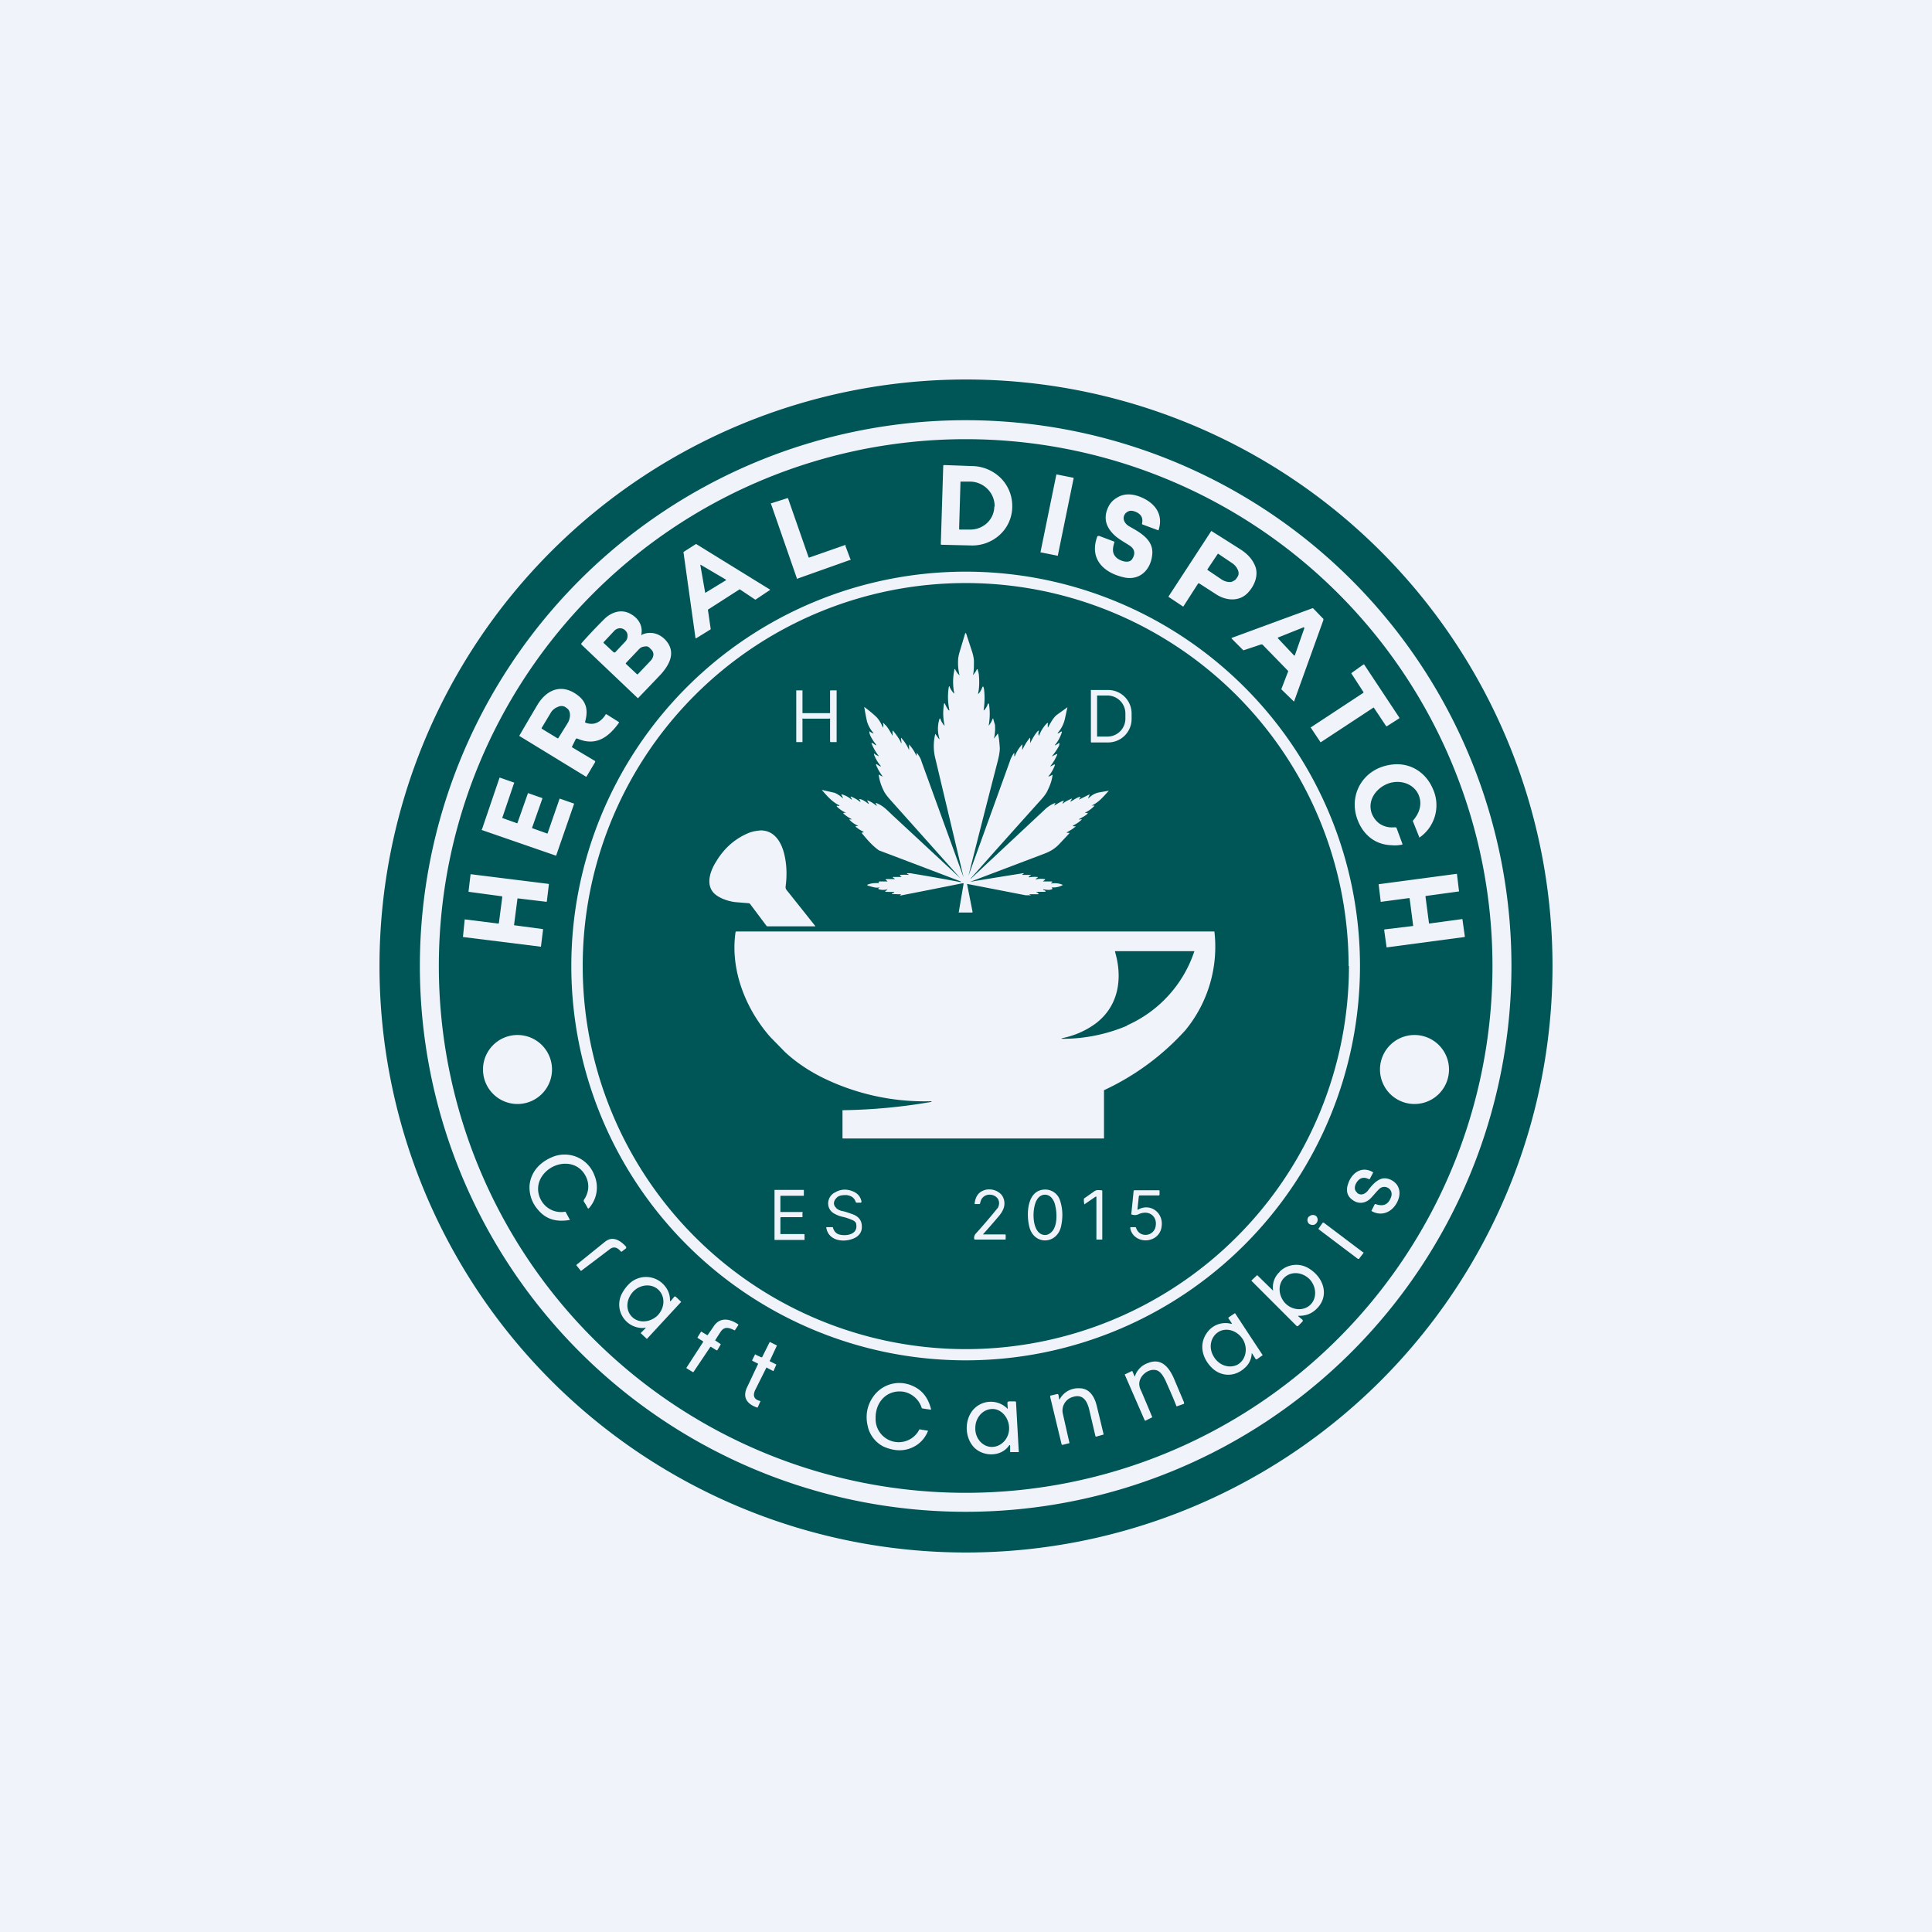 <!-- by TradeStack --><svg width="56" height="56" viewBox="0 0 56 56" xmlns="http://www.w3.org/2000/svg"><path fill="#F0F3FA" d="M0 0h56v56H0z"/><path d="M45 28a17 17 0 1 1-34 0 17 17 0 0 1 34 0Z" fill="#005657"/><path d="M43.81 28a15.82 15.82 0 1 1-31.64 0 15.82 15.82 0 0 1 31.64 0Z" fill="#F0F3FA"/><path d="M43.26 28a15.27 15.27 0 1 1-30.54 0 15.27 15.27 0 0 1 30.54 0Z" fill="#005657"/><path d="M27.34 13.5a.03.03 0 0 1 .03-.02l.83.03a1.2 1.2 0 0 1 .82.36 1.14 1.14 0 0 1 .32.82v.02a1.11 1.11 0 0 1-.37.8 1.18 1.18 0 0 1-.84.3l-.84-.02a.03.03 0 0 1-.02-.01.03.03 0 0 1 0-.02l.07-2.25ZM31.12 13.85l-.5-.1-.46 2.25v.01l.5.1.46-2.25Z" fill="#F0F3FA"/><path d="M27.84 13.97v-.01a.01.01 0 0 1 .01 0h.28a.72.72 0 0 1 .5.22.7.7 0 0 1 .2.5h-.01c0 .19-.08.36-.22.49a.72.72 0 0 1-.5.18h-.29v-.01h-.01l.04-1.37Z" fill="#005657"/><path d="M32.93 14.84c-.1-.04-.17-.05-.24-.01a.21.21 0 0 0-.1.28c.03.06.07.1.13.14.3.17.71.38.68.8-.03.44-.34.78-.8.69-.61-.13-1.04-.54-.79-1.2h.02l.02-.01.45.17v.02c-.05.17-.08.33.08.46.1.08.35.17.44.02.1-.16.07-.3-.1-.4-.15-.1-.33-.19-.46-.33-.24-.25-.28-.53-.1-.84a.6.6 0 0 1 .21-.2c.2-.13.43-.12.65-.04.43.16.72.5.56.98h-.01l-.46-.17-.01-.02c.04-.16-.02-.27-.17-.34ZM24.5 15.81l.15.4a.01.01 0 0 1 0 .02h-.01l-1.52.54a.01.01 0 0 1-.02 0l-.75-2.16a.01.01 0 0 1 0-.02l.47-.15h.02l.6 1.72h.02l1.03-.36a.01.01 0 0 1 .02.01Z" fill="#F0F3FA"/><path fill-rule="evenodd" d="m34.3 17.58.43-.67h.03l.48.31c.3.2.7.23.95-.06.19-.21.3-.52.18-.78-.08-.18-.21-.32-.39-.44a98.74 98.74 0 0 0-.87-.55l-1.24 1.9v.01l.42.28h.01Zm1-1.53-.3.45a.02.02 0 0 0 0 .02l.4.27a.5.5 0 0 0 .12.06.4.4 0 0 0 .13.02c.04 0 .07-.01.1-.03a.19.19 0 0 0 .08-.06l.04-.06c.04-.06.04-.13.01-.2a.45.45 0 0 0-.17-.2l-.4-.27ZM20.18 18.5l.42-.26v-.01l-.08-.55v-.01l.92-.59.45.3h.01l.42-.28a.01.01 0 0 0 0-.01l-2.14-1.32a.01.01 0 0 0-.01 0l-.36.23.35 2.5h.02Zm.12-2.12.14.8h.01l.59-.36v-.02l-.73-.43a.01.01 0 0 0-.01 0Z" fill="#F0F3FA"/><path d="M39.42 28a11.43 11.43 0 1 1-22.86 0 11.43 11.43 0 0 1 22.86 0Z" fill="#F0F3FA"/><path d="M39.1 28a11.1 11.1 0 1 1-22.21 0 11.1 11.1 0 0 1 22.2 0Z" fill="#005657"/><path fill-rule="evenodd" d="M36.55 18.68h.04l.74.76a.03.03 0 0 1 0 .04l-.18.47a.03.03 0 0 0 0 .04l.35.34h.01l.85-2.36c0-.02 0-.04-.02-.05l-.28-.29h-.02l-2.34.86v.02l.34.34a61.76 61.76 0 0 0 .51-.17Zm1.24-.5-.75.3v.02l.47.5h.01a.01.01 0 0 0 .01 0l.28-.8-.01-.01h-.01Z" fill="#F0F3FA"/><path d="M24.43 23.12a.33.33 0 0 0-.03-.06c-.02-.03-.01-.04.02-.03.09.03.17.07.24.13.04.03.04.02.02-.02l-.02-.03c-.01-.02 0-.02.01-.02.1.04.18.09.26.15.01 0 .02 0 .01-.01a.25.25 0 0 0-.04-.07c.09 0 .21.09.27.14.01 0 .02 0 .01-.01a.34.34 0 0 0-.03-.06c-.02-.03-.02-.04.02-.02.08.03.15.08.23.14.02.01.02.01.01-.01l-.02-.04c-.02-.02 0-.03.02-.02.19.08.27.17.46.35a1582.55 1582.55 0 0 1 1.97 1.83l-2.01-2.25c-.1-.11-.18-.21-.22-.3a1.48 1.48 0 0 1-.14-.44c0-.02 0-.02.02-.01a.5.5 0 0 0 .1.05c.01.01.01 0 0 0-.08-.1-.14-.21-.19-.32-.02-.05 0-.05.04-.02a.4.4 0 0 0 .07.04c.03.01.03 0 .01-.02a1.14 1.14 0 0 1-.18-.3c-.02-.05 0-.06.03-.02l.1.05v-.01c-.08-.1-.15-.22-.2-.34-.02-.04 0-.05.03-.02.02 0 .03.02.05.03.06.04.06.03.02-.03-.05-.06-.18-.25-.17-.34 0-.01 0-.02.02 0a.3.3 0 0 0 .1.05v-.01a.9.9 0 0 1-.19-.34 8.76 8.76 0 0 1-.08-.42c.16.12.28.22.37.31.06.07.12.16.17.29 0 .01 0 .01 0 0 .02-.04.02-.09 0-.13h.02l.08.08c.07.09.12.18.17.27 0 .02 0 .02.01 0v-.08c0-.06 0-.07.04-.02.08.1.15.2.2.3 0 .04.02.04.02 0l-.01-.07c-.01-.06 0-.07.03-.02.08.09.14.19.19.3 0 .02.01.02.01 0v-.12c0-.02 0-.02.01-.01.08.09.15.2.2.31h.01v-.06c0-.02 0-.02.02 0 .05.07.1.15.12.23a42404.51 42404.51 0 0 0 1.22 3.36l-.82-3.45a1.46 1.46 0 0 1 0-.71c0-.02 0-.02 0 0l.1.14c.02.02.03.01.02 0a.96.96 0 0 1 0-.57c.02-.02.02-.02.03 0 .02.07.06.13.11.19h.01a1.6 1.6 0 0 1-.02-.61c0-.04.02-.05.04 0a.7.7 0 0 0 .1.17h.02a1.82 1.82 0 0 1-.02-.67c.01-.04.02-.04.03 0a.7.7 0 0 0 .12.18h.01a1.69 1.69 0 0 1 0-.67c0-.05.02-.05.04 0 .03.05.06.1.1.13.01.02.02.02.01 0a1.5 1.5 0 0 1-.04-.4c0-.09.02-.18.05-.28l.15-.5c.01-.04.03-.04.04 0l.18.55c.02.08.04.16.04.24 0 .16 0 .3-.03.4 0 .02 0 .02 0 0a.7.7 0 0 0 .11-.16c.01-.02.02-.02.03 0l.03.12c.02.2.02.4-.02.57 0 .02 0 .02.02 0 .04-.04.07-.1.09-.15.03-.07.04-.07.06.01.03.22.02.43-.01.63h.01c.05-.05.08-.1.1-.15.02-.07.04-.07.05 0 .03.2.02.39-.01.58 0 .02 0 .02.01 0a.7.7 0 0 0 .1-.18c.01-.02.02-.02.02 0l.05.17c.01.14 0 .27-.03.4 0 .01 0 .01 0 0l.1-.13c.01-.02.02-.02.02 0 .03.13.04.26.05.4 0 .1-.02.22-.06.38a518.74 518.74 0 0 0-.85 3.33l1.2-3.32c.02-.07.06-.15.11-.23.02-.02.02-.02.02 0v.07c.01.02.01.02.02 0a1 1 0 0 1 .18-.3c.03-.04.04-.04.03.01v.1c0 .02 0 .02.01 0 .05-.1.11-.21.2-.32.01-.02.02-.02.02.01v.1c0 .03 0 .04.01.01.06-.12.12-.22.2-.32l.03-.02c.01 0 .02 0 .01.02a.17.17 0 0 0 0 .12h.01a1 1 0 0 1 .21-.34c.05-.04.06-.03.04.02v.06c0 .03.01.03.02 0 .07-.12.13-.24.23-.33a39.65 39.65 0 0 0 .32-.23l-.07.32a.9.9 0 0 1-.2.41c-.02.03-.02.04.01.02.02 0 .04-.02.05-.03.05-.03.06-.02.04.03-.04.12-.1.23-.18.33-.02.02-.02.03 0 .02a.51.51 0 0 0 .1-.06h.02l-.01.07c-.05.1-.12.2-.2.3 0 .02 0 .02.02 0l.1-.05c.03-.01.03 0 .02.02-.05.12-.11.22-.19.32-.01.01 0 .02.01.01l.06-.03c.06-.04.07-.02.04.04-.04.1-.1.2-.17.28v.01a.47.47 0 0 0 .11-.05h.01c-.02.16-.07.3-.14.44-.04.1-.12.2-.24.33a423.36 423.36 0 0 0-2 2.24h.01l2.14-2a.87.87 0 0 1 .29-.19c.03 0 .03 0 .01.02a.5.5 0 0 0-.02.05c-.01.01 0 .01 0 0 .09-.05.15-.1.26-.14.01-.01.02 0 .01.01l-.03.06c0 .02 0 .02.01.01.07-.06.16-.1.25-.14h.01v.01a.15.15 0 0 0-.04.07c0 .02 0 .02.01 0 .06-.03.2-.13.26-.13.02 0 .03 0 .01.02a.12.12 0 0 0-.03.05c0 .01 0 .02.01 0l.28-.14c.02 0 .02 0 .01.01a2.2 2.2 0 0 0-.04.1h.01c.1-.1.2-.15.3-.17a34.34 34.34 0 0 1 .29-.05c-.16.17-.28.33-.5.43-.02 0-.01 0 0 0h.06c.03 0 .03.01 0 .03a.88.88 0 0 1-.24.17c-.02 0-.02 0 0 .01a.1.1 0 0 0 .05 0l.02.01c-.03.06-.18.13-.23.16-.04.02-.03.03 0 .02h.04c.02 0 .03 0 0 .02a1 1 0 0 1-.22.15c-.03.02-.03.02 0 .03h.03c.04 0 .04 0 .01.02-.07.06-.14.1-.21.14-.04.02-.04.03 0 .03h.03c.02 0 .02 0 .01.02l-.3.32c-.14.14-.27.21-.46.28a5345.28 5345.28 0 0 1-2.11.8 144.2 144.2 0 0 1 1.54-.25c.02 0 .02 0 0 .02l-.03.02v.01h.23c.03 0 .04 0 0 .02a.58.58 0 0 0-.04.03v.02c.09-.01.16-.02.24-.01.03 0 .03.01 0 .03a.33.33 0 0 0-.03.02c-.02.01-.01.02 0 .02.09-.02.17-.02.24-.01.03 0 .03.01.01.03l-.03.02c-.02.01-.02.02 0 .02h.24l.01.02a.02.02 0 0 1 0 .01l-.03.01v.02a.58.58 0 0 1 .34.04.54.54 0 0 1-.33.07s-.01 0 0 0l.01.01.01.01v.03c-.08.04-.17.02-.24.01-.03 0-.03 0-.01.02l.03.01c.04.02.04.03 0 .04h-.24v.01a.1.1 0 0 1 .05.03c.02.02.02.03-.01.03h-.22c-.03 0-.03 0 0 .02h.02v.01h-.15a3404.03 3404.03 0 0 0-1.7-.33l.16.81c0 .01 0 .02-.02.02h-.38v-.01l.14-.82c0-.01 0-.02-.02-.02a397.7 397.7 0 0 1-1.82.36v-.02h.02v-.02h-.01a2.6 2.6 0 0 1-.25-.01v-.01l.01-.01a.1.1 0 0 0 .06-.03v-.01a3.16 3.16 0 0 1-.25 0c-.02-.02-.01-.02 0-.03.02 0 .03-.01.04-.03.02-.01.02-.02 0-.01a.42.42 0 0 1-.25-.01v-.02a.07.07 0 0 1 .03-.02l.01-.01c-.13.03-.22-.02-.35-.05-.01-.01-.02-.02 0-.03.1-.04.22-.05.33-.04.02 0 .02 0 0 0v-.02c-.02 0-.02-.01-.01-.02l.02-.01h.22c.02 0 .02 0 0-.02l-.01-.01c-.04-.02-.04-.03 0-.04h.23c.01 0 .02 0 0-.01l-.04-.03c-.02-.01-.02-.02 0-.02h.23c.02 0 .03 0 0-.01l-.02-.02c-.02-.02-.02-.03 0-.03a1.4 1.4 0 0 1 .24 0v-.01a.17.17 0 0 1-.04-.02c-.02-.01-.01-.02 0-.02h.08a60.43 60.43 0 0 1 1.47.26v-.02a956.64 956.64 0 0 0-2.37-.9c-.19-.13-.35-.32-.5-.5v-.02h.05v-.02a1.08 1.08 0 0 1-.22-.14l-.01-.01.01-.02a.1.1 0 0 0 .05 0c.02 0 .02 0 0-.01a.76.76 0 0 1-.23-.16c-.02-.02-.01-.02 0-.02h.05c.02 0 .02 0 0-.01a1.01 1.01 0 0 1-.21-.14c-.04-.03-.03-.04.01-.04h.02c.02 0 .03 0 0-.01a.86.86 0 0 1-.23-.16c-.03-.03-.02-.04.02-.03h.03c.02 0 .02 0 0-.02-.2-.1-.33-.25-.48-.42-.02-.02-.02-.02 0-.02l.35.08c.05.02.13.06.23.15.02 0 .02 0 .01-.01Z" fill="#F0F3FA"/><path fill-rule="evenodd" d="M18.6 18.4c.3-.14.6 0 .76.24.21.32.03.64-.2.9a106.22 106.22 0 0 1-.67.7l-1.64-1.56v-.03c.21-.24.43-.47.66-.7.2-.2.48-.3.74-.17.24.12.39.34.34.61 0 .02 0 .02.02.02Zm-1.1.24a.02.02 0 0 1 0-.03l.3-.32a.24.24 0 0 1 .16-.08.21.21 0 0 1 .16.06.2.2 0 0 1 .07.16.23.23 0 0 1-.06.16l-.3.32h-.04l-.29-.27Zm.64.6.32.3.02.01.38-.4a.29.29 0 0 0 .08-.17.2.2 0 0 0-.06-.15l-.04-.04a.18.18 0 0 0-.07-.05.21.21 0 0 0-.09 0 .27.27 0 0 0-.1.03.3.3 0 0 0-.07.06l-.37.39v.02Z" fill="#F0F3FA"/><path d="M38.28 21.52 38 21.1a.01.01 0 0 1 0-.02l1.52-1v-.02l-.35-.54v-.01l.35-.25h.02l1.02 1.54v.02l-.36.23h-.02l-.36-.54h-.01l-1.52 1h-.01ZM24.05 20.83h-.77a.01.01 0 0 0-.02.02v.66h-.18v-1.5h.18v.66h.8v-.65l.01-.01H24.25v1.5H24.07l-.01-.02v-.64a.01.01 0 0 0-.02-.02ZM31.62 20.02a.02.02 0 0 1 0-.02h.51a.68.68 0 0 1 .67.68v.16a.68.68 0 0 1-.68.68h-.49l-.01-.01v-1.49Z" fill="#F0F3FA"/><path d="M31.8 20.17v-.01h.3a.52.52 0 0 1 .52.52v.15a.52.52 0 0 1-.52.52h-.3v-1.18Z" fill="#005657"/><path fill-rule="evenodd" d="M17.55 20.72c-.13.2-.32.32-.57.23l-.02-.01v-.02c.08-.29.06-.54-.18-.74-.45-.37-.9-.23-1.19.23a105.55 105.55 0 0 0-.54.92l1.93 1.18H17l.25-.42v-.02a.02.02 0 0 0 0-.01l-.67-.4v-.02c-.01 0 0 0 0 0l.11-.22a.04.04 0 0 1 .05-.01c.53.23.9-.04 1.2-.46v-.02l-.35-.22a.03.03 0 0 0-.04 0Zm-1.85.39v.01l.46.28h.02l.28-.45a.44.44 0 0 0 .05-.13.37.37 0 0 0 .01-.12.27.27 0 0 0-.03-.11.2.2 0 0 0-.07-.07l-.04-.03a.23.23 0 0 0-.21 0 .4.4 0 0 0-.2.16l-.27.45Z" fill="#F0F3FA"/><path d="M41.53 22.86a1.14 1.14 0 0 1-.39 1.42v-.01l-.18-.45a.03.03 0 0 1 0-.04c.2-.23.27-.5.15-.76-.15-.31-.52-.42-.84-.32-.37.12-.66.5-.5.9.09.2.24.33.45.37.08.02.16.01.24.01l.02.02.17.46v.02c-.1.02-.2.03-.3.02-.39-.01-.69-.19-.89-.51-.48-.8-.02-1.73.9-1.83.52-.06.97.23 1.17.7ZM15.87 24.16l.35-1.01a.01.01 0 0 1 .01 0l.4.14h.01v.01l-.52 1.5a.01.01 0 0 1-.01 0l-2.14-.74a.01.01 0 0 1 0-.02l.51-1.5h.01l.4.14a.01.01 0 0 1 .01.02l-.34 1v.01l.42.15H15v-.01l.3-.85v-.01a.01.01 0 0 1 .01 0l.4.14h.01v.02l-.3.85.02.01.42.15h.01ZM21.7 26.18l-.37-.03c-.22-.02-.54-.13-.67-.3-.2-.26-.06-.63.1-.88.24-.4.56-.67.95-.83.1-.04.22-.06.34-.07.38 0 .58.31.67.64.08.3.1.63.05 1 0 .06.03.09.08.15l.78.98v.01h-1.37a.05.05 0 0 1-.04-.01l-.48-.64a.05.05 0 0 0-.04-.02ZM14.46 26.76l.1-.77h-.01v-.01l-.96-.13h-.01v-.01l.06-.5h.01l2.25.28.01.01-.06.5-.01.01-.83-.1H15l-.1.77a.01.01 0 0 0 .01.01l.82.11h.01v.02l-.06.49a.01.01 0 0 1-.01 0l-2.25-.28v-.01l.05-.5a.01.01 0 0 1 .01 0l.96.12h.01a.01.01 0 0 0 0-.01ZM40.85 26.03l-.82.11h-.01v-.01l-.06-.5 2.25-.3h.02l.06.5v.01h-.01l-.95.13h-.01V26l.1.76v.01l.96-.13h.01v.01l.07.5-.01.01-2.25.3h-.01v-.01l-.07-.5h.01v-.01l.83-.1v-.02l-.1-.77Z" fill="#F0F3FA"/><path fill-rule="evenodd" d="M27 31.92v.01l-.01.01a16.23 16.23 0 0 1-2.57.24v.79c0 .02 0 .03.02.03H32v-1.4a7.35 7.35 0 0 0 2.36-1.74A3.81 3.81 0 0 0 35.2 27H21.35c-.02 0-.02 0-.03.02-.16 1.1.3 2.23 1 3.03l.43.44c.3.28.65.52 1.06.73a6.7 6.7 0 0 0 3.18.7Zm5.67-2.2a3.58 3.58 0 0 0 1.95-2.15h-2.28c-.02 0-.02 0-.02.02.23.78.1 1.59-.58 2.09-.28.2-.58.33-.9.4-.1.02-.09.03 0 .03a4.79 4.79 0 0 0 1.83-.38Z" fill="#F0F3FA"/><path d="M15 32a1 1 0 1 0 0-2 1 1 0 0 0 0 2ZM41 32a1 1 0 1 0 0-2 1 1 0 0 0 0 2ZM15.68 34.78a.66.66 0 0 0 .71.34 29.1 29.1 0 0 1 .13.24c-.4.07-.7-.02-.93-.3a.97.97 0 0 1-.24-.71c.04-.38.29-.65.63-.8a.92.92 0 0 1 1.25.52.9.9 0 0 1-.15.94c-.02.03-.04.02-.05 0a1.33 1.33 0 0 0-.1-.17.06.06 0 0 1 0-.07c.13-.19.16-.42.07-.63-.25-.58-1-.5-1.3-.03a.65.65 0 0 0-.02.67ZM39.33 34.57c.11.1.24.04.32-.06.11-.15.25-.31.42-.35.16-.03.33.06.42.18.11.16.09.35 0 .52-.15.28-.45.41-.74.24l.1-.2h.02c.22.08.37.02.45-.2.09-.24-.2-.4-.36-.22-.1.1-.17.2-.27.29-.15.12-.34.13-.5 0-.14-.1-.18-.26-.12-.44.1-.33.4-.55.73-.35v.01l-.1.19h-.02c-.1-.05-.17-.05-.24-.02-.13.07-.25.3-.1.41ZM24.22 35c.05.05.1.08.18.1.11.02.21.06.3.09.2.07.29.2.28.39 0 .13-.08.24-.2.3-.3.15-.77.1-.83-.3a.01.01 0 0 1 0-.01H24.14c.03.12.1.2.22.22.2.04.5-.02.46-.29 0-.06-.04-.1-.1-.13-.09-.04-.2-.08-.3-.1a.9.9 0 0 1-.25-.1c-.25-.15-.2-.5.04-.61.17-.1.35-.1.53-.02.13.06.2.15.23.28 0 .03 0 .04-.03.04h-.1c-.02 0-.04-.01-.04-.03-.04-.11-.12-.17-.26-.19-.1 0-.23 0-.3.09-.08.08-.1.2 0 .28ZM28.49 35.78h.64l.02.01v.13l-.02.01h-.87l-.02-.01a.18.18 0 0 1 .05-.17 18.32 18.32 0 0 0 .64-.75c.17-.39-.46-.54-.52-.12l-.02.02h-.13a.02.02 0 0 1-.01-.02c.03-.23.14-.36.35-.4.17-.02.31.03.42.14.11.13.12.31.05.45-.04.09-.1.16-.16.23a23.2 23.2 0 0 1-.42.48ZM22.62 34.66V35.13h.63a.01.01 0 0 1 .01.02v.13h-.63v.01h-.01v.48H23.31v.01h.01V35.94h-.87V34.5a.01.01 0 0 1 0-.01h.85V34.66h-.67l-.01.01ZM31.78 34.7c0-.02-.01-.02-.03-.01l-.32.22c-.01-.06-.02-.11-.01-.17l.3-.21c.07-.05.13-.03.21-.03l.02.01v1.42h-.17V34.7ZM33.01 34.67l-.04.38v.01a.02.02 0 0 0 .02 0c.36-.2.74.1.68.49a.44.44 0 0 1-.32.38c-.25.08-.55-.06-.59-.34l.01-.02h.13c.02 0 .02 0 .03.02.1.31.54.25.57-.07.03-.2-.1-.37-.31-.37a.48.48 0 0 0-.2.05c-.07.03-.13.02-.2 0l.07-.69.02-.01h.72l.01.01v.12l-.01.02h-.58v.02Z" fill="#F0F3FA"/><path fill-rule="evenodd" d="M30.32 34.48c-.58-.02-.58.78-.47 1.13.16.48.77.45.9-.04.06-.26.06-.51-.02-.76a.45.45 0 0 0-.41-.33Zm-.26.29c-.15.23-.16.9.14 1.01.11.04.2.01.29-.08.16-.17.15-.53.1-.74a.5.5 0 0 0-.1-.23c-.12-.15-.33-.13-.43.04Z" fill="#F0F3FA"/><path d="M37.94 35.26a.15.15 0 0 0 0 .21c.07.05.16.05.21-.01a.15.15 0 0 0 0-.21.15.15 0 0 0-.2.01ZM39.51 36.3l-1.14-.86h-.03l-.12.17v.02l1.14.86h.03l.13-.17v-.03ZM17.53 36c.22-.19.45-.05.62.14v.04l-.13.1H18c-.1-.12-.21-.17-.34-.06a474.22 474.22 0 0 1-.82.62l-.13-.16v-.02l.83-.67ZM37.1 36.86a.6.6 0 0 0-.2.53c0 .02 0 .03-.01.01l-.45-.44-.17.16 1.32 1.32h.03l.14-.14v-.04l-.12-.1c-.02-.02-.01-.03 0-.02.18 0 .32-.04.45-.14.46-.36.32-.93-.13-1.22a.69.69 0 0 0-.87.08Zm.87.97c-.2.18-.53.15-.73-.07-.2-.23-.2-.56 0-.74.2-.18.52-.15.73.07.2.23.2.56 0 .74ZM18.69 38.48c.03 0 .03.01.01.03l-.13.13.18.17.98-1.06c.02 0 .01-.02 0-.03l-.15-.14h-.03l-.1.12c-.02.02-.03.02-.03 0a.62.62 0 0 0-.13-.4.7.7 0 0 0-1.08-.06 1.1 1.1 0 0 0-.18.25.68.68 0 0 0 .66 1Zm-.37-.31c-.2-.2-.17-.52.04-.74.21-.21.54-.23.73-.04.2.2.18.52-.03.74-.22.21-.55.23-.74.04ZM20.74 38.86l.15.1v.01l-.1.17h-.02l-.16-.1h-.02l-.49.73h-.02l-.18-.11a.02.02 0 0 1 0-.02l.48-.74v-.02l-.16-.1v-.02l.1-.16h.01l.17.1a.01.01 0 0 0 .01 0l.16-.23c.18-.3.47-.26.73-.08v.02l-.1.15h-.01c-.16-.08-.29-.12-.4.04a6.27 6.27 0 0 0-.16.25v.01ZM36.08 39.65a.58.58 0 0 0 .2-.4c0-.03 0-.03.02-.01l.1.16h.03l.17-.12a182.81 182.81 0 0 1-.79-1.2c0-.01-.02-.02-.04 0l-.15.1c-.02.01-.02.03 0 .05l.08.12c.01.02 0 .03-.02.02a.65.65 0 0 0-.68.24c-.26.34-.16.75.12 1.03.27.27.67.28.96.01Zm-.2-.1c-.24.13-.55.03-.7-.23-.16-.26-.09-.58.15-.72.23-.13.54-.03.7.23.15.26.08.58-.15.72ZM21.98 39.53l-.16-.08c-.02 0-.02-.02-.01-.04l.07-.14c0-.01.02-.02.03 0l.15.07h.02a.02.02 0 0 0 .01 0l.22-.44h.01l.2.1V39l-.2.43-.01.01v.01l.01.01.18.09v.01l-.08.18h-.01l-.19-.1h-.01v.01l-.32.64c-.08.17-.03.28.15.32v.01l-.08.18h-.01c-.3-.1-.44-.3-.29-.6a181.05 181.05 0 0 0 .32-.68ZM32.9 39.88a.6.6 0 0 1 .37-.37c.39-.16.61.12.75.43l.3.71v.04l-.2.07h-.02c-.1-.26-.21-.5-.32-.75-.05-.1-.13-.25-.25-.29-.16-.05-.33.04-.43.17-.1.14-.1.28-.02.43a75.72 75.72 0 0 1 .32.76l-.2.1a.02.02 0 0 1-.01 0v-.01h-.01l-.58-1.33.21-.1h.01l.06.14c.01.02.02.02.03 0ZM26.19 40.34c-.48-.07-.82.3-.81.77a.67.67 0 0 0 1.27.32l.25.04a.87.87 0 0 1-.32.41c-.3.2-.63.2-.97.05a.87.87 0 0 1-.46-.6c-.07-.3-.02-.6.17-.86a.92.92 0 0 1 1.13-.3c.28.12.46.35.54.69a3.2 3.2 0 0 1-.27-.04.69.69 0 0 0-.53-.48ZM30.7 40.55c0 .02.01.02.02 0a.61.61 0 0 1 .57-.31c.3 0 .44.26.5.51a126.3 126.3 0 0 1 .2.83l-.21.06h-.01a.02.02 0 0 1-.02-.02l-.18-.77c-.06-.24-.18-.45-.47-.36a.41.41 0 0 0-.29.5 249.32 249.32 0 0 0 .19.84l-.2.05c-.01 0-.02 0-.03-.02l-.33-1.37c0-.02 0-.04.02-.04l.17-.04c.03-.01.04 0 .05.02l.02.12ZM29.2 40.67l.01.15c0 .02 0 .02-.02 0a.68.68 0 0 0-.98.04c-.26.3-.25.8.02 1.09.26.27.77.29 1.01-.04.02-.03.04-.03.04 0v.18a.01.01 0 0 0 .01 0h.24v-.01l-.08-1.43c0-.02-.01-.03-.03-.03h-.18c-.03.01-.04.02-.04.05Zm-.45 1.27c-.27 0-.49-.25-.48-.55 0-.3.22-.55.5-.55.26 0 .48.26.48.56 0 .3-.23.54-.5.54Z" fill="#F0F3FA"/></svg>
